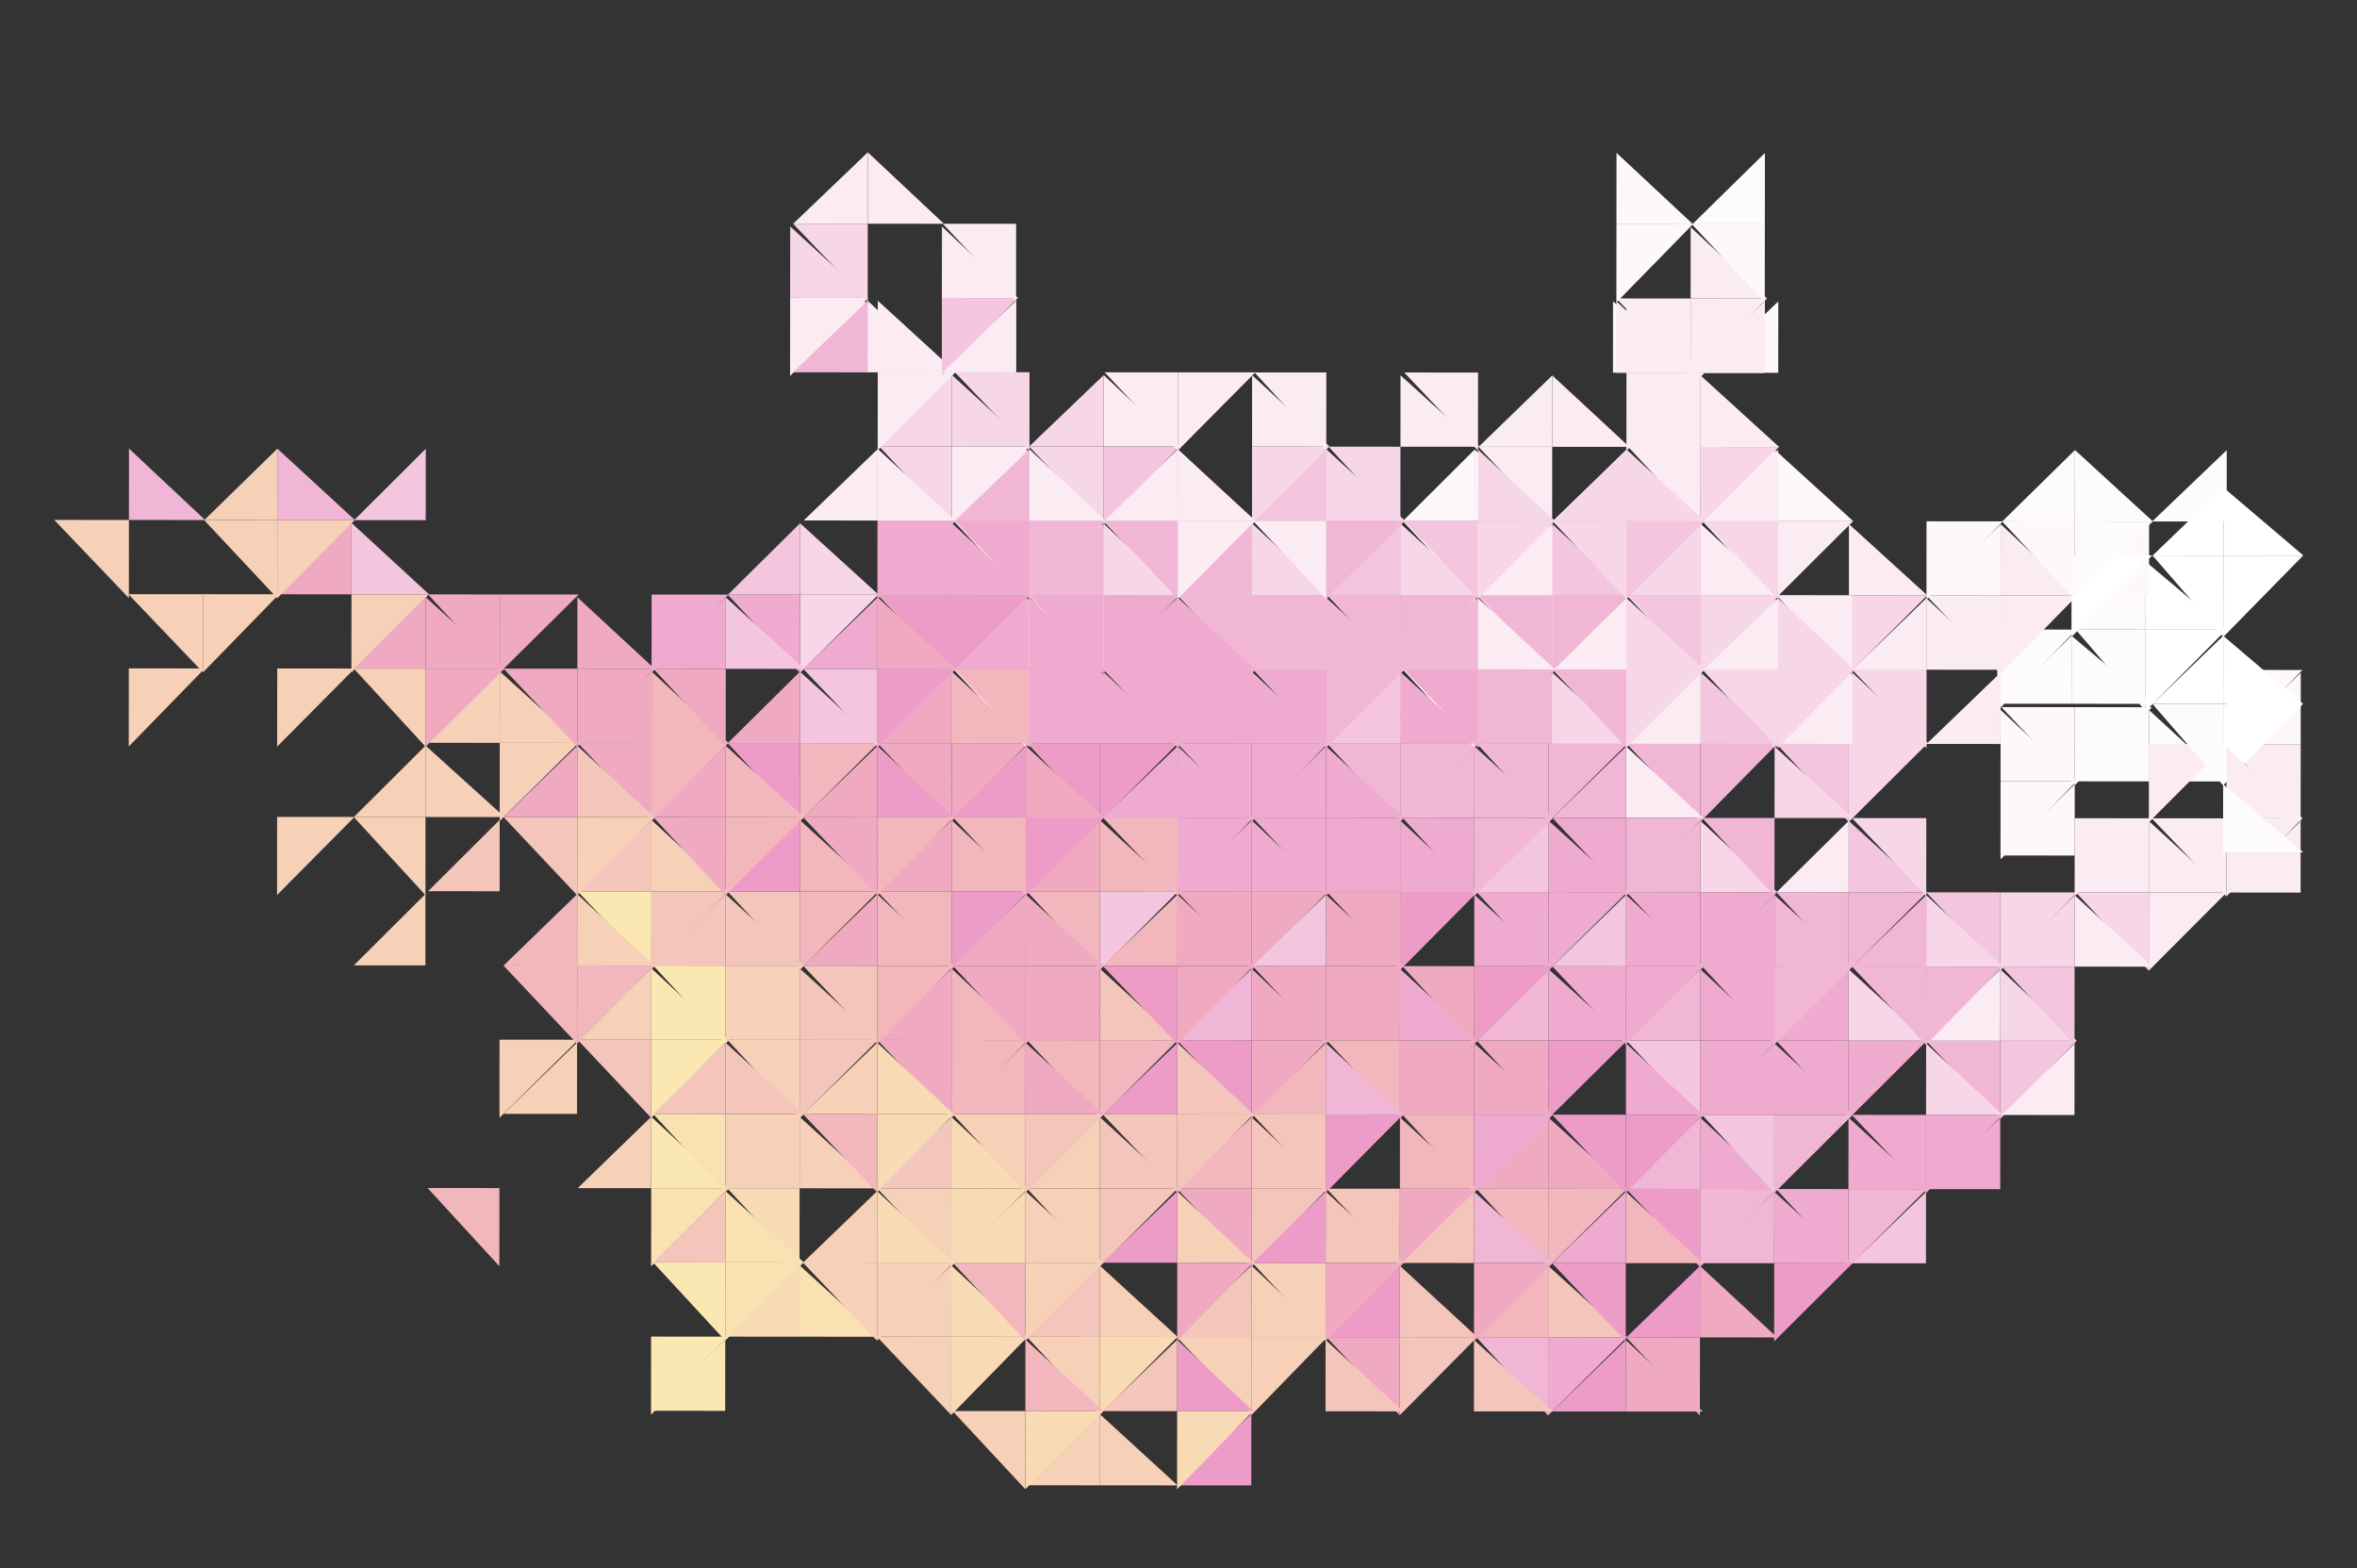 <?xml version="1.0" encoding="utf-8"?>
<!-- Generator: Adobe Illustrator 16.0.0, SVG Export Plug-In . SVG Version: 6.00 Build 0)  -->
<!DOCTYPE svg PUBLIC "-//W3C//DTD SVG 1.1//EN" "http://www.w3.org/Graphics/SVG/1.1/DTD/svg11.dtd">
<svg version="1.1" xmlns="http://www.w3.org/2000/svg" xmlns:xlink="http://www.w3.org/1999/xlink" x="0px" y="0px"
	 width="698.872px" height="464.977px" viewBox="0 0 698.872 464.977" enable-background="new 0 0 698.872 464.977"
	 xml:space="preserve">
<rect x="0" y="0" width="698.872" height="464.977" fill="#333333" stroke="none"/>
<g id="Layer_2">
	<polygon fill="#FFFFFF" points="660.214,186.693 636.229,166.507 636.214,186.675 	"/>
	<polygon fill="#FFFFFF" points="636.195,210.843 660.132,186.693 636.214,186.675 	"/>
	<polygon fill="#FEFBFD" points="615.465,186.66 636.195,210.843 636.214,186.675 	"/>
	<polygon fill="#FEFBFD" points="636.229,166.507 615.548,186.66 636.214,186.675 	"/>
	<polygon fill="#FEFBFD" points="592.196,210.81 615.707,186.66 592.214,186.642 	"/>
	<polygon fill="#FBECF4" points="571.509,176.561 548.229,155.375 548.213,176.543 	"/>
	<polygon fill="#F7D6E7" points="548.196,199.711 571.426,176.56 548.213,176.543 	"/>
	<polygon fill="#FBECF4" points="526.759,176.527 548.196,199.711 548.213,176.543 	"/>
	<polygon fill="#FEF8FB" points="637.229,155.441 615.693,176.593 637.213,176.609 	"/>
	<polygon fill="#FBECF4" points="393.802,176.427 371.229,155.243 371.213,176.411 	"/>
	<polygon fill="#F4C5DE" points="371.196,199.579 393.72,176.427 371.213,176.411 	"/>
	<polygon fill="#F7D6E7" points="349.052,176.394 371.196,199.579 371.213,176.411 	"/>
	<polygon fill="#F7D6E7" points="371.229,155.243 349.136,176.395 371.213,176.411 	"/>
	<polygon fill="#FBECF4" points="615.934,176.593 593.229,155.408 593.214,176.577 	"/>
	<polygon fill="#FBECF4" points="593.196,199.745 615.853,176.594 593.214,176.577 	"/>
	<polygon fill="#FBECF4" points="571.185,176.56 593.196,199.745 593.214,176.577 	"/>
	<polygon fill="#FEF8FB" points="593.229,155.408 571.269,176.561 593.214,176.577 	"/>
	<polygon fill="#FBECF4" points="438.229,176.461 415.229,155.276 415.213,176.444 	"/>
	<polygon fill="#F7D6E7" points="415.196,199.611 438.147,176.461 415.213,176.444 	"/>
	<polygon fill="#F4C5DE" points="393.479,176.427 415.196,199.611 415.213,176.444 	"/>
	<polygon fill="#FBECF4" points="415.229,155.276 393.562,176.427 415.213,176.444 	"/>
	<polygon fill="#FBECF4" points="304.948,176.361 282.229,155.176 282.213,176.344 	"/>
	<polygon fill="#F7D6E7" points="282.196,199.512 304.866,176.361 282.213,176.344 	"/>
	<polygon fill="#EFABCF" points="260.198,176.328 282.196,199.512 282.213,176.344 	"/>
	<polygon fill="#F7D6E7" points="282.229,155.176 260.282,176.328 282.213,176.344 	"/>
	<polygon fill="#FBECF4" points="527.08,176.527 504.229,155.342 504.214,176.51 	"/>
	<polygon fill="#FBECF4" points="504.195,199.678 526.999,176.527 504.214,176.51 	"/>
	<polygon fill="#FBECF4" points="482.33,176.494 504.195,199.678 504.214,176.51 	"/>
	<polygon fill="#FBECF4" points="504.229,155.342 482.415,176.494 504.214,176.51 	"/>
	<polygon fill="#F7D6E7" points="349.376,176.395 326.229,155.209 326.213,176.377 	"/>
	<polygon fill="#FBECF4" points="326.196,199.545 349.294,176.395 326.213,176.377 	"/>
	<polygon fill="#F7D6E7" points="304.625,176.361 326.196,199.545 326.213,176.377 	"/>
	<polygon fill="#F7D6E7" points="326.229,155.209 304.708,176.361 326.213,176.377 	"/>
	<polygon fill="#EFABCF" points="193.196,199.446 216.014,176.295 193.213,176.278 	"/>
	<polygon fill="#F4C5DE" points="127.243,176.229 104.229,155.043 104.214,176.211 	"/>
	<polygon fill="#F6D0B7" points="104.196,199.379 127.161,176.229 104.214,176.211 	"/>
	<polygon fill="#EFAAC1" points="104.229,155.043 82.575,176.195 104.214,176.211 	"/>
	<polygon fill="#FBECF4" points="482.655,176.494 459.229,155.308 459.213,176.476 	"/>
	<polygon fill="#FBECF4" points="459.196,199.645 482.572,176.494 459.213,176.476 	"/>
	<polygon fill="#F7D6E7" points="437.905,176.46 459.196,199.645 459.213,176.476 	"/>
	<polygon fill="#F7D6E7" points="459.229,155.308 437.989,176.46 459.213,176.476 	"/>
	<polygon fill="#F7D6E7" points="260.522,176.328 237.229,155.143 237.213,176.311 	"/>
	<polygon fill="#F7D6E7" points="237.196,199.478 260.44,176.328 237.213,176.311 	"/>
	<polygon fill="#EFABCF" points="215.772,176.294 237.196,199.478 237.213,176.311 	"/>
	<polygon fill="#F4C5DE" points="237.229,155.143 215.854,176.295 237.213,176.311 	"/>
	<polygon fill="#EFAAC1" points="148.196,199.412 171.586,176.261 148.213,176.244 	"/>
	<polygon fill="#EFAAC1" points="126.918,176.228 148.196,199.412 148.213,176.244 	"/>
	<polygon fill="#F6D0B7" points="60.196,199.346 82.733,176.195 60.213,176.179 	"/>
	<polygon fill="#F6D0B7" points="38.065,176.162 60.196,199.346 60.213,176.179 	"/>
	<polygon fill="#FFFFFF" points="614.212,188.827 638.148,164.677 614.229,164.659 	"/>
	<polygon fill="#FEFBFD" points="660.245,133.458 638.136,154.61 660.229,154.626 	"/>
	<polygon fill="#FEF8FB" points="549.524,154.544 526.246,133.359 526.229,154.526 	"/>
	<polygon fill="#FBECF4" points="526.212,177.694 549.443,154.544 526.229,154.526 	"/>
	<polygon fill="#FBECF4" points="504.775,154.511 526.212,177.694 526.229,154.526 	"/>
	<polygon fill="#FEF8FB" points="526.246,133.359 504.856,154.511 526.229,154.526 	"/>
	<polygon fill="#FEFBFD" points="638.376,154.611 615.245,133.425 615.23,154.593 	"/>
	<polygon fill="#FEFBFD" points="615.212,177.761 638.294,154.61 615.23,154.593 	"/>
	<polygon fill="#FEF8FB" points="593.626,154.577 615.212,177.761 615.23,154.593 	"/>
	<polygon fill="#FEFBFD" points="615.245,133.425 593.71,154.577 615.23,154.593 	"/>
	<polygon fill="#FBECF4" points="371.818,154.411 349.246,133.227 349.229,154.395 	"/>
	<polygon fill="#F7D6E7" points="349.212,177.562 371.737,154.411 349.229,154.395 	"/>
	<polygon fill="#F7D6E7" points="327.067,154.378 349.212,177.562 349.229,154.395 	"/>
	<polygon fill="#FBECF4" points="349.246,133.227 327.152,154.378 349.229,154.395 	"/>
	<polygon fill="#FEF8FB" points="571.213,177.729 593.868,154.577 571.229,154.56 	"/>
	<polygon fill="#FBECF4" points="416.245,154.444 393.245,133.259 393.229,154.427 	"/>
	<polygon fill="#FBECF4" points="393.212,177.595 416.163,154.444 393.229,154.427 	"/>
	<polygon fill="#FBECF4" points="371.496,154.411 393.212,177.595 393.229,154.427 	"/>
	<polygon fill="#FBECF4" points="393.245,133.259 371.578,154.411 393.229,154.427 	"/>
	<polygon fill="#FBECF4" points="282.964,154.345 260.246,133.16 260.229,154.328 	"/>
	<polygon fill="#FBECF4" points="260.212,177.496 282.882,154.345 260.229,154.328 	"/>
	<polygon fill="#FBECF4" points="260.246,133.16 238.298,154.312 260.229,154.328 	"/>
	<polygon fill="#FEF8FB" points="505.097,154.511 482.245,133.325 482.229,154.493 	"/>
	<polygon fill="#FBECF4" points="482.213,177.662 505.016,154.511 482.229,154.493 	"/>
	<polygon fill="#FBECF4" points="460.348,154.477 482.213,177.662 482.229,154.493 	"/>
	<polygon fill="#FEF8FB" points="482.245,133.325 460.432,154.478 482.229,154.493 	"/>
	<polygon fill="#FBECF4" points="327.392,154.378 304.246,133.193 304.23,154.36 	"/>
	<polygon fill="#FBECF4" points="304.212,177.528 327.31,154.378 304.23,154.36 	"/>
	<polygon fill="#F7D6E7" points="282.642,154.345 304.212,177.528 304.23,154.36 	"/>
	<polygon fill="#FBECF4" points="304.246,133.193 282.724,154.345 304.23,154.36 	"/>
	<polygon fill="#F1B6D6" points="105.259,154.212 82.246,133.026 82.23,154.194 	"/>
	<polygon fill="#F6D0B7" points="82.212,177.363 105.177,154.212 82.23,154.194 	"/>
	<polygon fill="#F6D0B7" points="60.509,154.179 82.212,177.363 82.23,154.194 	"/>
	<polygon fill="#F6D0B7" points="82.246,133.026 60.592,154.179 82.23,154.194 	"/>
	<polygon fill="#FEF8FB" points="460.672,154.478 437.245,133.292 437.229,154.46 	"/>
	<polygon fill="#FEF8FB" points="437.212,177.628 460.591,154.478 437.229,154.46 	"/>
	<polygon fill="#FBECF4" points="415.922,154.444 437.212,177.628 437.229,154.46 	"/>
	<polygon fill="#FEF8FB" points="437.245,133.292 416.005,154.444 437.229,154.46 	"/>
	<polygon fill="#F4C5DE" points="126.246,133.06 105.019,154.211 126.23,154.228 	"/>
	<polygon fill="#F1B6D6" points="60.831,154.179 38.246,132.995 38.229,154.162 	"/>
	<polygon fill="#F6D0B7" points="16.082,154.146 38.213,177.33 38.229,154.162 	"/>
	<polygon fill="#FEFBFD" points="660.181,231.693 637.196,210.508 637.181,231.675 	"/>
	<polygon fill="#FEFBFD" points="637.196,210.508 615.514,231.66 637.181,231.675 	"/>
	<polygon fill="#FEF8FB" points="615.755,231.66 593.196,210.475 593.181,231.643 	"/>
	<polygon fill="#FEF8FB" points="593.163,254.811 615.673,231.659 593.181,231.643 	"/>
	<polygon fill="#FBECF4" points="660.005,220.626 682.163,243.811 682.181,220.643 	"/>
	<polygon fill="#FEF8FB" points="682.196,199.475 660.087,220.626 682.181,220.643 	"/>
	<polygon fill="#FBECF4" points="571.476,220.56 548.196,199.375 548.181,220.543 	"/>
	<polygon fill="#F7D6E7" points="548.163,243.711 571.394,220.561 548.181,220.543 	"/>
	<polygon fill="#F4C5DE" points="526.726,220.526 548.163,243.711 548.181,220.543 	"/>
	<polygon fill="#F7D6E7" points="548.196,199.375 526.808,220.527 548.181,220.543 	"/>
	<polygon fill="#FBECF4" points="637.163,243.777 660.245,220.626 637.18,220.609 	"/>
	<polygon fill="#F7D6E7" points="393.77,220.428 371.196,199.243 371.181,220.411 	"/>
	<polygon fill="#EFABCF" points="371.163,243.578 393.688,220.428 371.181,220.411 	"/>
	<polygon fill="#EFABCF" points="349.02,220.394 371.163,243.578 371.181,220.411 	"/>
	<polygon fill="#F1B6D6" points="371.196,199.243 349.104,220.394 371.181,220.411 	"/>
	<polygon fill="#FBECF4" points="593.196,199.409 571.235,220.56 593.181,220.576 	"/>
	<polygon fill="#F7D6E7" points="438.196,220.46 415.196,199.275 415.181,220.443 	"/>
	<polygon fill="#F1B6D6" points="415.163,243.611 438.114,220.46 415.181,220.443 	"/>
	<polygon fill="#F1B6D6" points="393.446,220.427 415.163,243.611 415.181,220.443 	"/>
	<polygon fill="#F1B6D6" points="415.196,199.275 393.529,220.427 415.181,220.443 	"/>
	<polygon fill="#ED9CC7" points="304.915,220.361 282.196,199.177 282.181,220.344 	"/>
	<polygon fill="#EFAAC1" points="282.164,243.512 304.833,220.361 282.181,220.344 	"/>
	<polygon fill="#EFAAC1" points="260.165,220.328 282.164,243.512 282.181,220.344 	"/>
	<polygon fill="#ED9CC7" points="282.196,199.177 260.249,220.328 282.181,220.344 	"/>
	<polygon fill="#F4C5DE" points="527.048,220.527 504.196,199.342 504.181,220.51 	"/>
	<polygon fill="#F1B6D6" points="504.164,243.678 526.966,220.526 504.181,220.51 	"/>
	<polygon fill="#F1B6D6" points="482.298,220.493 504.164,243.678 504.181,220.51 	"/>
	<polygon fill="#FBECF4" points="504.196,199.342 482.382,220.494 504.181,220.51 	"/>
	<polygon fill="#EFABCF" points="349.344,220.395 326.196,199.209 326.181,220.377 	"/>
	<polygon fill="#ED9CC7" points="326.163,243.545 349.262,220.395 326.181,220.377 	"/>
	<polygon fill="#ED9CC7" points="304.592,220.361 326.163,243.545 326.181,220.377 	"/>
	<polygon fill="#EFABCF" points="326.196,199.209 304.675,220.361 326.181,220.377 	"/>
	<polygon fill="#F2B6BD" points="216.063,220.295 193.196,199.11 193.18,220.278 	"/>
	<polygon fill="#F2B6BD" points="193.164,243.445 215.981,220.294 193.18,220.278 	"/>
	<polygon fill="#EFAAC1" points="171.313,220.261 193.164,243.445 193.18,220.278 	"/>
	<polygon fill="#EFAAC1" points="193.196,199.11 171.396,220.261 193.18,220.278 	"/>
	<polygon fill="#F7D6E7" points="482.622,220.494 459.196,199.309 459.181,220.477 	"/>
	<polygon fill="#F1B6D6" points="459.163,243.645 482.54,220.494 459.181,220.477 	"/>
	<polygon fill="#F1B6D6" points="437.873,220.46 459.163,243.645 459.181,220.477 	"/>
	<polygon fill="#F4C5DE" points="459.196,199.309 437.956,220.46 459.181,220.477 	"/>
	<polygon fill="#F4C5DE" points="260.489,220.328 237.197,199.143 237.181,220.31 	"/>
	<polygon fill="#F2B6BD" points="237.163,243.479 260.407,220.328 237.181,220.31 	"/>
	<polygon fill="#ED9CC7" points="215.739,220.295 237.163,243.479 237.181,220.31 	"/>
	<polygon fill="#EFAAC1" points="237.197,199.143 215.822,220.294 237.181,220.31 	"/>
	<polygon fill="#F6D0B7" points="171.636,220.262 148.196,199.076 148.181,220.244 	"/>
	<polygon fill="#F6D0B7" points="148.163,243.412 171.553,220.262 148.181,220.244 	"/>
	<polygon fill="#F6D0B7" points="148.196,199.076 126.97,220.229 148.181,220.244 	"/>
	<polygon fill="#FEFBFD" points="638.197,208.677 614.213,188.491 614.198,208.659 	"/>
	<polygon fill="#FEFBFD" points="615.18,232.827 638.114,209.676 615.197,209.659 	"/>
	<polygon fill="#FEF8FB" points="593.447,209.644 615.18,232.827 615.197,209.659 	"/>
	<polygon fill="#FEFBFD" points="614.213,188.491 593.531,208.644 614.198,208.659 	"/>
	<polygon fill="#FEF8FB" points="660.18,221.794 682.689,198.643 660.197,198.627 	"/>
	<polygon fill="#F7D6E7" points="549.492,198.544 526.213,177.358 526.196,198.526 	"/>
	<polygon fill="#F4C5DE" points="526.18,221.695 549.409,198.543 526.196,198.526 	"/>
	<polygon fill="#F7D6E7" points="504.742,198.51 526.18,221.695 526.196,198.526 	"/>
	<polygon fill="#F7D6E7" points="526.213,177.358 504.823,198.51 526.196,198.526 	"/>
	<polygon fill="#FBECF4" points="371.786,198.411 349.212,177.226 349.197,198.394 	"/>
	<polygon fill="#F1B6D6" points="349.18,221.562 371.704,198.411 349.197,198.394 	"/>
	<polygon fill="#EFABCF" points="327.035,198.377 349.18,221.562 349.197,198.394 	"/>
	<polygon fill="#F1B6D6" points="349.212,177.226 327.119,198.377 349.197,198.394 	"/>
	<polygon fill="#FBECF4" points="593.917,198.577 571.212,177.392 571.197,198.561 	"/>
	<polygon fill="#F7D6E7" points="549.168,198.544 571.18,221.728 571.197,198.561 	"/>
	<polygon fill="#FBECF4" points="571.212,177.392 549.252,198.544 571.197,198.561 	"/>
	<polygon fill="#FBECF4" points="416.213,198.444 393.213,177.259 393.196,198.427 	"/>
	<polygon fill="#FBECF4" points="393.18,221.595 416.131,198.444 393.196,198.427 	"/>
	<polygon fill="#F1B6D6" points="371.462,198.411 393.18,221.595 393.196,198.427 	"/>
	<polygon fill="#FBECF4" points="393.213,177.259 371.545,198.411 393.196,198.427 	"/>
	<polygon fill="#F7D6E7" points="282.931,198.345 260.213,177.16 260.197,198.328 	"/>
	<polygon fill="#EFABCF" points="260.18,221.495 282.85,198.345 260.197,198.328 	"/>
	<polygon fill="#F4C5DE" points="238.181,198.311 260.18,221.495 260.197,198.328 	"/>
	<polygon fill="#EFABCF" points="260.213,177.16 238.266,198.312 260.197,198.328 	"/>
	<polygon fill="#F7D6E7" points="505.063,198.51 482.213,177.326 482.197,198.494 	"/>
	<polygon fill="#F7D6E7" points="482.18,221.662 504.982,198.511 482.197,198.494 	"/>
	<polygon fill="#F4C5DE" points="460.315,198.478 482.18,221.662 482.197,198.494 	"/>
	<polygon fill="#F7D6E7" points="482.213,177.326 460.399,198.478 482.197,198.494 	"/>
	<polygon fill="#FBECF4" points="327.359,198.378 304.213,177.193 304.197,198.36 	"/>
	<polygon fill="#EFABCF" points="304.18,221.529 327.277,198.378 304.197,198.36 	"/>
	<polygon fill="#F7D6E7" points="282.609,198.345 304.18,221.529 304.197,198.36 	"/>
	<polygon fill="#EFABCF" points="304.213,177.193 282.691,198.345 304.197,198.36 	"/>
	<polygon fill="#EFAAC1" points="194.08,198.278 171.212,177.094 171.197,198.262 	"/>
	<polygon fill="#EFAAC1" points="171.18,221.429 193.998,198.278 171.197,198.262 	"/>
	<polygon fill="#EFAAC1" points="149.33,198.245 171.18,221.429 171.197,198.262 	"/>
	<polygon fill="#F6D0B7" points="82.18,221.363 105.145,198.212 82.197,198.195 	"/>
	<polygon fill="#F7D6E7" points="460.64,198.477 437.213,177.292 437.196,198.46 	"/>
	<polygon fill="#F1B6D6" points="437.18,221.628 460.558,198.478 437.196,198.46 	"/>
	<polygon fill="#FBECF4" points="415.89,198.444 437.18,221.628 437.196,198.46 	"/>
	<polygon fill="#F4C5DE" points="437.213,177.292 415.973,198.444 437.196,198.46 	"/>
	<polygon fill="#F4C5DE" points="238.506,198.312 215.213,177.126 215.197,198.294 	"/>
	<polygon fill="#EFAAC1" points="193.755,198.278 215.18,221.462 215.197,198.294 	"/>
	<polygon fill="#EFABCF" points="215.213,177.126 193.838,198.278 215.197,198.294 	"/>
	<polygon fill="#EFAAC1" points="149.652,198.245 126.213,177.06 126.197,198.228 	"/>
	<polygon fill="#EFAAC1" points="126.179,221.396 149.569,198.245 126.197,198.228 	"/>
	<polygon fill="#F6D0B7" points="104.902,198.212 126.179,221.396 126.197,198.228 	"/>
	<polygon fill="#EFAAC1" points="126.213,177.06 104.986,198.212 126.197,198.228 	"/>
	<polygon fill="#F6D0B7" points="38.18,221.33 60.717,198.179 38.197,198.162 	"/>
	<polygon fill="#FFFFFF" points="682.947,208.71 659.213,188.524 659.197,208.692 	"/>
	<polygon fill="#FFFFFF" points="659.18,232.86 682.865,208.71 659.197,208.692 	"/>
	<polygon fill="#FEFBFD" points="638.197,208.677 659.18,232.86 659.197,208.692 	"/>
	<polygon fill="#FFFFFF" points="659.213,188.524 638.281,208.677 659.197,208.692 	"/>
	<polygon fill="#FFFFFF" points="682.98,164.71 659.246,144.524 659.23,164.692 	"/>
	<polygon fill="#FFFFFF" points="659.212,188.86 682.898,164.71 659.23,164.692 	"/>
	<polygon fill="#FFFFFF" points="638.23,164.676 659.212,188.86 659.23,164.692 	"/>
	<polygon fill="#FFFFFF" points="659.246,144.524 638.313,164.677 659.23,164.692 	"/>
	<polygon fill="#FBECF4" points="682.163,243.475 660.054,264.626 682.147,264.643 	"/>
	<polygon fill="#F4C5DE" points="571.442,264.56 548.164,243.375 548.147,264.543 	"/>
	<polygon fill="#F1B6D6" points="548.13,287.71 571.36,264.561 548.147,264.543 	"/>
	<polygon fill="#F1B6D6" points="526.692,264.527 548.13,287.71 548.147,264.543 	"/>
	<polygon fill="#FBECF4" points="548.164,243.375 526.774,264.526 548.147,264.543 	"/>
	<polygon fill="#FBECF4" points="660.294,264.627 637.164,243.441 637.147,264.609 	"/>
	<polygon fill="#FBECF4" points="637.13,287.777 660.212,264.626 637.147,264.609 	"/>
	<polygon fill="#F7D6E7" points="615.544,264.593 637.13,287.777 637.147,264.609 	"/>
	<polygon fill="#FBECF4" points="637.164,243.441 615.628,264.593 637.147,264.609 	"/>
	<polygon fill="#EFABCF" points="393.736,264.427 371.163,243.243 371.147,264.41 	"/>
	<polygon fill="#EFAAC1" points="371.13,287.579 393.654,264.428 371.147,264.41 	"/>
	<polygon fill="#EFAAC1" points="348.986,264.394 371.13,287.579 371.147,264.41 	"/>
	<polygon fill="#EFABCF" points="371.163,243.243 349.071,264.394 371.147,264.41 	"/>
	<polygon fill="#F7D6E7" points="593.13,287.745 615.786,264.594 593.147,264.576 	"/>
	<polygon fill="#F4C5DE" points="571.118,264.561 593.13,287.745 593.147,264.576 	"/>
	<polygon fill="#EFABCF" points="438.163,264.461 415.164,243.276 415.147,264.443 	"/>
	<polygon fill="#ED9CC7" points="415.13,287.611 438.081,264.46 415.147,264.443 	"/>
	<polygon fill="#EFAAC1" points="393.413,264.427 415.13,287.611 415.147,264.443 	"/>
	<polygon fill="#EFABCF" points="415.164,243.276 393.497,264.428 415.147,264.443 	"/>
	<polygon fill="#F2B6BD" points="304.882,264.361 282.164,243.176 282.148,264.344 	"/>
	<polygon fill="#ED9CC7" points="282.13,287.512 304.8,264.361 282.148,264.344 	"/>
	<polygon fill="#F2B6BD" points="260.132,264.328 282.13,287.512 282.148,264.344 	"/>
	<polygon fill="#EFAAC1" points="282.164,243.176 260.216,264.328 282.148,264.344 	"/>
	<polygon fill="#F7D6E7" points="527.015,264.527 504.163,243.342 504.148,264.51 	"/>
	<polygon fill="#EFABCF" points="504.13,287.678 526.933,264.527 504.148,264.51 	"/>
	<polygon fill="#EFABCF" points="482.265,264.494 504.13,287.678 504.148,264.51 	"/>
	<polygon fill="#F1B6D6" points="504.163,243.342 482.349,264.494 504.148,264.51 	"/>
	<polygon fill="#F2B6BD" points="349.311,264.395 326.163,243.209 326.148,264.377 	"/>
	<polygon fill="#F4C5DE" points="326.13,287.544 349.229,264.394 326.148,264.377 	"/>
	<polygon fill="#F2B6BD" points="304.56,264.361 326.13,287.544 326.148,264.377 	"/>
	<polygon fill="#EFAAC1" points="326.163,243.209 304.642,264.361 326.148,264.377 	"/>
	<polygon fill="#F6D0B7" points="216.031,264.294 193.164,243.11 193.148,264.277 	"/>
	<polygon fill="#F4C5BA" points="193.13,287.446 215.948,264.295 193.148,264.277 	"/>
	<polygon fill="#FBE7B1" points="171.28,264.262 193.13,287.446 193.148,264.277 	"/>
	<polygon fill="#F4C5BA" points="193.164,243.11 171.363,264.261 193.148,264.277 	"/>
	<polygon fill="#EFABCF" points="482.589,264.494 459.163,243.309 459.147,264.477 	"/>
	<polygon fill="#EFABCF" points="459.131,287.645 482.507,264.494 459.147,264.477 	"/>
	<polygon fill="#EFABCF" points="437.84,264.46 459.131,287.645 459.147,264.477 	"/>
	<polygon fill="#F4C5DE" points="459.163,243.309 437.923,264.46 459.147,264.477 	"/>
	<polygon fill="#F2B6BD" points="260.456,264.328 237.164,243.143 237.147,264.311 	"/>
	<polygon fill="#F2B6BD" points="237.131,287.479 260.375,264.328 237.147,264.311 	"/>
	<polygon fill="#F4C5BA" points="215.707,264.295 237.131,287.479 237.147,264.311 	"/>
	<polygon fill="#ED9CC7" points="237.164,243.143 215.788,264.295 237.147,264.311 	"/>
	<polygon fill="#F4C5BA" points="148.163,243.077 126.937,264.229 148.147,264.244 	"/>
	<polygon fill="#FEF8FB" points="615.18,232.491 593.497,253.643 615.164,253.659 	"/>
	<polygon fill="#FBECF4" points="682.739,242.644 660.181,221.458 660.164,242.626 	"/>
	<polygon fill="#FBECF4" points="660.146,265.794 682.656,242.643 660.164,242.626 	"/>
	<polygon fill="#FBECF4" points="637.988,242.61 660.146,265.794 660.164,242.626 	"/>
	<polygon fill="#F7D6E7" points="549.459,242.544 526.18,221.358 526.164,242.527 	"/>
	<polygon fill="#F1B6D6" points="504.709,242.51 526.146,265.694 526.164,242.527 	"/>
	<polygon fill="#FBECF4" points="615.146,265.761 638.229,242.61 615.163,242.593 	"/>
	<polygon fill="#EFABCF" points="371.753,242.411 349.18,221.227 349.164,242.395 	"/>
	<polygon fill="#EFABCF" points="349.146,265.562 371.671,242.411 349.164,242.395 	"/>
	<polygon fill="#F2B6BD" points="327.002,242.378 349.146,265.562 349.164,242.395 	"/>
	<polygon fill="#EFABCF" points="349.18,221.227 327.086,242.378 349.164,242.395 	"/>
	<polygon fill="#F7D6E7" points="549.135,242.543 571.146,265.728 571.164,242.56 	"/>
	<polygon fill="#EFABCF" points="416.18,242.444 393.18,221.259 393.164,242.427 	"/>
	<polygon fill="#EFABCF" points="393.147,265.595 416.098,242.444 393.164,242.427 	"/>
	<polygon fill="#EFABCF" points="371.43,242.411 393.147,265.595 393.164,242.427 	"/>
	<polygon fill="#EFABCF" points="393.18,221.259 371.513,242.411 393.164,242.427 	"/>
	<polygon fill="#ED9CC7" points="282.898,242.345 260.18,221.16 260.165,242.327 	"/>
	<polygon fill="#F2B6BD" points="260.146,265.496 282.816,242.344 260.165,242.327 	"/>
	<polygon fill="#EFAAC1" points="238.149,242.311 260.146,265.496 260.165,242.327 	"/>
	<polygon fill="#EFAAC1" points="260.18,221.16 238.232,242.312 260.165,242.327 	"/>
	<polygon fill="#FBECF4" points="505.031,242.511 482.18,221.326 482.164,242.494 	"/>
	<polygon fill="#F1B6D6" points="482.147,265.662 504.949,242.51 482.164,242.494 	"/>
	<polygon fill="#EFABCF" points="460.282,242.478 482.147,265.662 482.164,242.494 	"/>
	<polygon fill="#F1B6D6" points="482.18,221.326 460.366,242.478 482.164,242.494 	"/>
	<polygon fill="#EFAAC1" points="327.326,242.378 304.18,221.192 304.164,242.361 	"/>
	<polygon fill="#ED9CC7" points="304.147,265.528 327.244,242.378 304.164,242.361 	"/>
	<polygon fill="#F2B6BD" points="282.576,242.344 304.147,265.528 304.164,242.361 	"/>
	<polygon fill="#ED9CC7" points="304.18,221.192 282.658,242.345 304.164,242.361 	"/>
	<polygon fill="#F4C5BA" points="194.047,242.278 171.18,221.093 171.164,242.261 	"/>
	<polygon fill="#F6D0B7" points="171.146,265.429 193.965,242.279 171.164,242.261 	"/>
	<polygon fill="#F4C5BA" points="149.297,242.245 171.146,265.429 171.164,242.261 	"/>
	<polygon fill="#EFAAC1" points="171.18,221.093 149.379,242.245 171.164,242.261 	"/>
	<polygon fill="#F6D0B7" points="82.146,265.363 105.111,242.212 82.165,242.195 	"/>
	<polygon fill="#F1B6D6" points="460.606,242.478 437.181,221.292 437.164,242.46 	"/>
	<polygon fill="#F1B6D6" points="437.146,265.628 460.524,242.477 437.164,242.46 	"/>
	<polygon fill="#EFABCF" points="415.856,242.444 437.146,265.628 437.164,242.46 	"/>
	<polygon fill="#F1B6D6" points="437.181,221.292 415.939,242.444 437.164,242.46 	"/>
	<polygon fill="#F2B6BD" points="238.473,242.312 215.18,221.126 215.164,242.294 	"/>
	<polygon fill="#F2B6BD" points="215.147,265.462 238.391,242.312 215.164,242.294 	"/>
	<polygon fill="#EFAAC1" points="193.723,242.278 215.147,265.462 215.164,242.294 	"/>
	<polygon fill="#EFAAC1" points="215.18,221.126 193.805,242.278 215.164,242.294 	"/>
	<polygon fill="#F6D0B7" points="149.619,242.246 126.18,221.06 126.164,242.228 	"/>
	<polygon fill="#F6D0B7" points="104.869,242.212 126.147,265.396 126.164,242.228 	"/>
	<polygon fill="#F6D0B7" points="126.18,221.06 104.954,242.212 126.164,242.228 	"/>
	<polygon fill="#F7D6E7" points="571.41,308.561 548.131,287.375 548.114,308.542 	"/>
	<polygon fill="#EFABCF" points="548.098,331.711 571.327,308.56 548.114,308.542 	"/>
	<polygon fill="#EFABCF" points="526.659,308.526 548.098,331.711 548.114,308.542 	"/>
	<polygon fill="#EFABCF" points="548.131,287.375 526.742,308.527 548.114,308.542 	"/>
	<polygon fill="#EFAAC1" points="393.702,308.428 371.131,287.243 371.115,308.411 	"/>
	<polygon fill="#EFAAC1" points="371.098,331.578 393.621,308.428 371.115,308.411 	"/>
	<polygon fill="#ED9CC7" points="348.953,308.395 371.098,331.578 371.115,308.411 	"/>
	<polygon fill="#F1B6D6" points="371.131,287.243 349.037,308.394 371.115,308.411 	"/>
	<polygon fill="#F7D6E7" points="615.835,308.593 593.131,287.409 593.114,308.577 	"/>
	<polygon fill="#F4C5DE" points="593.098,331.744 615.753,308.593 593.114,308.577 	"/>
	<polygon fill="#F1B6D6" points="571.086,308.56 593.098,331.744 593.114,308.577 	"/>
	<polygon fill="#FBECF4" points="593.131,287.409 571.169,308.561 593.114,308.577 	"/>
	<polygon fill="#EFABCF" points="438.13,308.461 415.131,287.276 415.114,308.443 	"/>
	<polygon fill="#EFAAC1" points="415.098,331.612 438.048,308.461 415.114,308.443 	"/>
	<polygon fill="#F2B6BD" points="393.381,308.428 415.098,331.612 415.114,308.443 	"/>
	<polygon fill="#EFAAC1" points="415.131,287.276 393.462,308.427 415.114,308.443 	"/>
	<polygon fill="#F2B6BD" points="304.849,308.36 282.13,287.176 282.115,308.345 	"/>
	<polygon fill="#F2B6BD" points="282.098,331.512 304.767,308.361 282.115,308.345 	"/>
	<polygon fill="#EFAAC1" points="260.099,308.328 282.098,331.512 282.115,308.345 	"/>
	<polygon fill="#EFAAC1" points="282.13,287.176 260.183,308.327 282.115,308.345 	"/>
	<polygon fill="#EFABCF" points="526.982,308.527 504.131,287.342 504.115,308.51 	"/>
	<polygon fill="#EFABCF" points="504.097,331.678 526.899,308.526 504.115,308.51 	"/>
	<polygon fill="#F4C5DE" points="482.231,308.493 504.097,331.678 504.115,308.51 	"/>
	<polygon fill="#F1B6D6" points="504.131,287.342 482.316,308.493 504.115,308.51 	"/>
	<polygon fill="#F4C5BA" points="349.277,308.394 326.131,287.209 326.115,308.377 	"/>
	<polygon fill="#F2B6BD" points="326.098,331.545 349.194,308.395 326.115,308.377 	"/>
	<polygon fill="#F2B6BD" points="304.527,308.361 326.098,331.545 326.115,308.377 	"/>
	<polygon fill="#EFAAC1" points="326.131,287.209 304.609,308.36 326.115,308.377 	"/>
	<polygon fill="#FBE7B1" points="215.998,308.295 193.131,287.109 193.115,308.278 	"/>
	<polygon fill="#FBE7B1" points="193.098,331.445 215.916,308.295 193.115,308.278 	"/>
	<polygon fill="#F4C5BA" points="171.248,308.261 193.098,331.445 193.115,308.278 	"/>
	<polygon fill="#F6D0B7" points="193.131,287.109 171.33,308.262 193.115,308.278 	"/>
	<polygon fill="#EFABCF" points="482.556,308.494 459.13,287.308 459.115,308.477 	"/>
	<polygon fill="#ED9CC7" points="459.098,331.645 482.475,308.494 459.115,308.477 	"/>
	<polygon fill="#EFAAC1" points="437.806,308.46 459.098,331.645 459.115,308.477 	"/>
	<polygon fill="#F1B6D6" points="459.13,287.308 437.89,308.46 459.115,308.477 	"/>
	<polygon fill="#F4C5BA" points="260.423,308.328 237.13,287.143 237.115,308.311 	"/>
	<polygon fill="#F4C5BA" points="237.098,331.479 260.342,308.327 237.115,308.311 	"/>
	<polygon fill="#F6D0B7" points="215.673,308.295 237.098,331.479 237.115,308.311 	"/>
	<polygon fill="#F6D0B7" points="237.13,287.143 215.755,308.294 237.115,308.311 	"/>
	<polygon fill="#F6D0B7" points="148.097,331.412 171.488,308.262 148.115,308.244 	"/>
	<polygon fill="#F1B6D6" points="549.426,286.543 526.147,265.358 526.131,286.526 	"/>
	<polygon fill="#F1B6D6" points="526.113,309.694 549.344,286.544 526.131,286.526 	"/>
	<polygon fill="#EFABCF" points="504.676,286.511 526.113,309.694 526.131,286.526 	"/>
	<polygon fill="#EFABCF" points="526.147,265.358 504.758,286.51 526.131,286.526 	"/>
	<polygon fill="#FBECF4" points="638.278,286.61 615.147,265.425 615.131,286.593 	"/>
	<polygon fill="#F4C5DE" points="593.527,286.577 615.113,309.761 615.131,286.593 	"/>
	<polygon fill="#F7D6E7" points="615.147,265.425 593.611,286.577 615.131,286.593 	"/>
	<polygon fill="#EFAAC1" points="371.719,286.411 349.147,265.226 349.131,286.394 	"/>
	<polygon fill="#EFAAC1" points="349.114,309.562 371.637,286.411 349.131,286.394 	"/>
	<polygon fill="#ED9CC7" points="326.969,286.377 349.114,309.562 349.131,286.394 	"/>
	<polygon fill="#F2B6BD" points="349.147,265.226 327.053,286.377 349.131,286.394 	"/>
	<polygon fill="#F7D6E7" points="593.852,286.577 571.146,265.392 571.131,286.56 	"/>
	<polygon fill="#F1B6D6" points="571.114,309.728 593.771,286.577 571.131,286.56 	"/>
	<polygon fill="#F1B6D6" points="549.103,286.544 571.114,309.728 571.131,286.56 	"/>
	<polygon fill="#F1B6D6" points="571.146,265.392 549.186,286.543 571.131,286.56 	"/>
	<polygon fill="#EFAAC1" points="416.146,286.444 393.147,265.26 393.132,286.427 	"/>
	<polygon fill="#EFAAC1" points="393.114,309.595 416.064,286.444 393.132,286.427 	"/>
	<polygon fill="#EFAAC1" points="371.396,286.411 393.114,309.595 393.132,286.427 	"/>
	<polygon fill="#F4C5DE" points="393.147,265.26 371.479,286.411 393.132,286.427 	"/>
	<polygon fill="#F2B6BD" points="282.866,286.345 260.146,265.16 260.131,286.328 	"/>
	<polygon fill="#F2B6BD" points="260.114,309.495 282.783,286.345 260.131,286.328 	"/>
	<polygon fill="#F4C5BA" points="238.116,286.312 260.114,309.495 260.131,286.328 	"/>
	<polygon fill="#EFAAC1" points="260.146,265.16 238.199,286.311 260.131,286.328 	"/>
	<polygon fill="#EFABCF" points="504.998,286.51 482.146,265.325 482.132,286.494 	"/>
	<polygon fill="#EFABCF" points="482.114,309.661 504.916,286.511 482.132,286.494 	"/>
	<polygon fill="#EFABCF" points="460.249,286.478 482.114,309.661 482.132,286.494 	"/>
	<polygon fill="#F4C5DE" points="482.146,265.325 460.333,286.478 482.132,286.494 	"/>
	<polygon fill="#EFAAC1" points="327.293,286.378 304.147,265.192 304.132,286.36 	"/>
	<polygon fill="#EFAAC1" points="304.114,309.528 327.211,286.378 304.132,286.36 	"/>
	<polygon fill="#EFAAC1" points="282.543,286.345 304.114,309.528 304.132,286.36 	"/>
	<polygon fill="#EFAAC1" points="304.147,265.192 282.625,286.344 304.132,286.36 	"/>
	<polygon fill="#F6D0B7" points="194.014,286.278 171.147,265.093 171.131,286.261 	"/>
	<polygon fill="#F2B6BD" points="171.114,309.429 193.932,286.278 171.131,286.261 	"/>
	<polygon fill="#F2B6BD" points="149.264,286.245 171.114,309.429 171.131,286.261 	"/>
	<polygon fill="#F2B6BD" points="171.147,265.093 149.346,286.245 171.131,286.261 	"/>
	<polygon fill="#EFABCF" points="460.573,286.478 437.147,265.292 437.131,286.46 	"/>
	<polygon fill="#ED9CC7" points="437.114,309.628 460.49,286.477 437.131,286.46 	"/>
	<polygon fill="#EFAAC1" points="415.822,286.444 437.114,309.628 437.131,286.46 	"/>
	<polygon fill="#F4C5BA" points="238.44,286.312 215.147,265.126 215.131,286.294 	"/>
	<polygon fill="#F6D0B7" points="215.114,309.462 238.357,286.312 215.131,286.294 	"/>
	<polygon fill="#FBE7B1" points="193.69,286.279 215.114,309.462 215.131,286.294 	"/>
	<polygon fill="#F4C5BA" points="215.147,265.126 193.772,286.278 215.131,286.294 	"/>
	<polygon fill="#F6D0B7" points="126.147,265.06 104.92,286.212 126.131,286.228 	"/>
	<polygon fill="#FEFBFD" points="682.915,252.71 659.18,232.524 659.165,252.692 	"/>
	<polygon fill="#EFABCF" points="571.377,352.561 548.098,331.375 548.082,352.543 	"/>
	<polygon fill="#F1B6D6" points="548.064,375.711 571.295,352.561 548.082,352.543 	"/>
	<polygon fill="#EFABCF" points="526.627,352.527 548.064,375.711 548.082,352.543 	"/>
	<polygon fill="#F4C5BA" points="393.67,352.428 371.098,331.243 371.082,352.41 	"/>
	<polygon fill="#F4C5BA" points="371.065,375.579 393.588,352.427 371.082,352.41 	"/>
	<polygon fill="#EFAAC1" points="348.92,352.394 371.065,375.579 371.082,352.41 	"/>
	<polygon fill="#F2B6BD" points="371.098,331.243 349.004,352.395 371.082,352.41 	"/>
	<polygon fill="#EFABCF" points="593.098,331.408 571.136,352.56 593.082,352.576 	"/>
	<polygon fill="#F2B6BD" points="438.098,352.461 415.098,331.275 415.082,352.444 	"/>
	<polygon fill="#EFAAC1" points="415.064,375.611 438.016,352.46 415.082,352.444 	"/>
	<polygon fill="#F4C5BA" points="393.348,352.427 415.064,375.611 415.082,352.444 	"/>
	<polygon fill="#F8DBB4" points="304.816,352.361 282.098,331.176 282.082,352.344 	"/>
	<polygon fill="#F8DBB4" points="282.064,375.513 304.734,352.36 282.082,352.344 	"/>
	<polygon fill="#F6D0B7" points="260.066,352.327 282.064,375.513 282.082,352.344 	"/>
	<polygon fill="#F4C5BA" points="282.098,331.176 260.15,352.327 282.082,352.344 	"/>
	<polygon fill="#EFABCF" points="526.949,352.527 504.098,331.342 504.082,352.51 	"/>
	<polygon fill="#F1B6D6" points="504.064,375.678 526.867,352.527 504.082,352.51 	"/>
	<polygon fill="#ED9CC7" points="482.199,352.494 504.064,375.678 504.082,352.51 	"/>
	<polygon fill="#F1B6D6" points="504.098,331.342 482.283,352.493 504.082,352.51 	"/>
	<polygon fill="#F4C5BA" points="349.244,352.395 326.097,331.209 326.082,352.377 	"/>
	<polygon fill="#F4C5BA" points="326.064,375.545 349.162,352.394 326.082,352.377 	"/>
	<polygon fill="#F6D0B7" points="304.494,352.36 326.064,375.545 326.082,352.377 	"/>
	<polygon fill="#F6D0B7" points="326.097,331.209 304.576,352.361 326.082,352.377 	"/>
	<polygon fill="#FBE7B1" points="215.965,352.295 193.098,331.109 193.082,352.277 	"/>
	<polygon fill="#FAE1B2" points="193.065,375.445 215.882,352.295 193.082,352.277 	"/>
	<polygon fill="#F6D0B7" points="193.098,331.109 171.297,352.261 193.082,352.277 	"/>
	<polygon fill="#EFAAC1" points="482.523,352.493 459.098,331.309 459.082,352.477 	"/>
	<polygon fill="#F2B6BD" points="459.064,375.645 482.441,352.494 459.082,352.477 	"/>
	<polygon fill="#F2B6BD" points="437.773,352.46 459.064,375.645 459.082,352.477 	"/>
	<polygon fill="#EFAAC1" points="459.098,331.309 437.857,352.461 459.082,352.477 	"/>
	<polygon fill="#F6D0B7" points="260.39,352.328 237.098,331.143 237.082,352.311 	"/>
	<polygon fill="#F8DBB4" points="215.641,352.295 237.064,375.479 237.082,352.311 	"/>
	<polygon fill="#F6D0B7" points="237.098,331.143 215.722,352.295 237.082,352.311 	"/>
	<polygon fill="#F2B6BD" points="126.787,352.229 148.064,375.412 148.082,352.244 	"/>
	<polygon fill="#EFABCF" points="549.394,330.544 526.114,309.358 526.098,330.526 	"/>
	<polygon fill="#F1B6D6" points="526.081,353.694 549.311,330.544 526.098,330.526 	"/>
	<polygon fill="#F4C5DE" points="504.643,330.511 526.081,353.694 526.098,330.526 	"/>
	<polygon fill="#EFABCF" points="526.114,309.358 504.726,330.511 526.098,330.526 	"/>
	<polygon fill="#FBECF4" points="615.114,309.425 593.579,330.577 615.098,330.593 	"/>
	<polygon fill="#F4C5BA" points="371.686,330.411 349.115,309.227 349.099,330.395 	"/>
	<polygon fill="#F4C5BA" points="349.081,353.562 371.604,330.411 349.099,330.395 	"/>
	<polygon fill="#F4C5BA" points="326.937,330.378 349.081,353.562 349.099,330.395 	"/>
	<polygon fill="#ED9CC7" points="349.115,309.227 327.02,330.378 349.099,330.395 	"/>
	<polygon fill="#F7D6E7" points="593.819,330.577 571.114,309.393 571.099,330.56 	"/>
	<polygon fill="#EFABCF" points="571.081,353.728 593.737,330.577 571.099,330.56 	"/>
	<polygon fill="#EFABCF" points="549.069,330.544 571.081,353.728 571.099,330.56 	"/>
	<polygon fill="#F1B6D6" points="416.113,330.444 393.114,309.259 393.099,330.427 	"/>
	<polygon fill="#ED9CC7" points="393.082,353.595 416.032,330.444 393.099,330.427 	"/>
	<polygon fill="#F4C5BA" points="371.364,330.411 393.082,353.595 393.099,330.427 	"/>
	<polygon fill="#F2B6BD" points="393.114,309.259 371.446,330.411 393.099,330.427 	"/>
	<polygon fill="#F8DBB4" points="282.833,330.345 260.114,309.159 260.099,330.327 	"/>
	<polygon fill="#F8DBB4" points="260.081,353.496 282.751,330.345 260.099,330.327 	"/>
	<polygon fill="#F2B6BD" points="238.083,330.312 260.081,353.496 260.099,330.327 	"/>
	<polygon fill="#F6D0B7" points="260.114,309.159 238.167,330.311 260.099,330.327 	"/>
	<polygon fill="#EFABCF" points="504.966,330.511 482.114,309.326 482.099,330.493 	"/>
	<polygon fill="#ED9CC7" points="482.081,353.661 504.883,330.511 482.099,330.493 	"/>
	<polygon fill="#ED9CC7" points="460.215,330.478 482.081,353.661 482.099,330.493 	"/>
	<polygon fill="#EFAAC1" points="327.26,330.378 304.114,309.193 304.098,330.36 	"/>
	<polygon fill="#F4C5BA" points="304.082,353.528 327.179,330.378 304.098,330.36 	"/>
	<polygon fill="#F6D0B7" points="282.511,330.345 304.082,353.528 304.098,330.36 	"/>
	<polygon fill="#F2B6BD" points="304.114,309.193 282.592,330.345 304.098,330.36 	"/>
	<polygon fill="#F6D0B7" points="171.114,309.094 149.313,330.245 171.099,330.261 	"/>
	<polygon fill="#EFAAC1" points="460.54,330.478 437.114,309.292 437.099,330.46 	"/>
	<polygon fill="#EFABCF" points="437.081,353.628 460.458,330.478 437.099,330.46 	"/>
	<polygon fill="#F2B6BD" points="415.789,330.443 437.081,353.628 437.099,330.46 	"/>
	<polygon fill="#EFAAC1" points="437.114,309.292 415.873,330.444 437.099,330.46 	"/>
	<polygon fill="#F4C5BA" points="238.407,330.312 215.114,309.126 215.098,330.294 	"/>
	<polygon fill="#F6D0B7" points="215.081,353.462 238.325,330.312 215.098,330.294 	"/>
	<polygon fill="#FAE1B2" points="193.657,330.278 215.081,353.462 215.098,330.294 	"/>
	<polygon fill="#F4C5BA" points="215.114,309.126 193.739,330.278 215.098,330.294 	"/>
	<polygon fill="#F6D0B7" points="393.638,396.427 371.064,375.243 371.049,396.411 	"/>
	<polygon fill="#F6D0B7" points="371.032,419.578 393.555,396.428 371.049,396.411 	"/>
	<polygon fill="#F6D0B7" points="348.887,396.394 371.032,419.578 371.049,396.411 	"/>
	<polygon fill="#F4C5BA" points="371.064,375.243 348.971,396.394 371.049,396.411 	"/>
	<polygon fill="#F4C5BA" points="438.064,396.46 415.065,375.275 415.05,396.443 	"/>
	<polygon fill="#F4C5BA" points="415.031,419.611 437.982,396.461 415.05,396.443 	"/>
	<polygon fill="#EFAAC1" points="393.314,396.428 415.031,419.611 415.05,396.443 	"/>
	<polygon fill="#ED9CC7" points="415.065,375.275 393.396,396.427 415.05,396.443 	"/>
	<polygon fill="#F8DBB4" points="304.784,396.361 282.065,375.176 282.049,396.345 	"/>
	<polygon fill="#F8DBB4" points="282.032,419.512 304.701,396.361 282.049,396.345 	"/>
	<polygon fill="#F6D0B7" points="260.033,396.328 282.032,419.512 282.049,396.345 	"/>
	<polygon fill="#F6D0B7" points="282.065,375.176 260.117,396.327 282.049,396.345 	"/>
	<polygon fill="#EFAAC1" points="526.916,396.526 504.065,375.342 504.049,396.51 	"/>
	<polygon fill="#EFAAC1" points="482.166,396.494 504.031,419.678 504.049,396.51 	"/>
	<polygon fill="#ED9CC7" points="504.065,375.342 482.25,396.494 504.049,396.51 	"/>
	<polygon fill="#F6D0B7" points="349.211,396.395 326.065,375.209 326.049,396.377 	"/>
	<polygon fill="#F8DBB4" points="326.032,419.546 349.129,396.394 326.049,396.377 	"/>
	<polygon fill="#F6D0B7" points="304.462,396.36 326.032,419.546 326.049,396.377 	"/>
	<polygon fill="#F4C5BA" points="326.065,375.209 304.543,396.36 326.049,396.377 	"/>
	<polygon fill="#FBE7B1" points="193.032,419.445 215.85,396.295 193.05,396.277 	"/>
	<polygon fill="#F4C5BA" points="482.49,396.494 459.064,375.309 459.049,396.477 	"/>
	<polygon fill="#EFABCF" points="459.032,419.645 482.408,396.493 459.049,396.477 	"/>
	<polygon fill="#F1B6D6" points="437.74,396.46 459.032,419.645 459.049,396.477 	"/>
	<polygon fill="#F2B6BD" points="459.064,375.309 437.824,396.46 459.049,396.477 	"/>
	<polygon fill="#FAE1B2" points="260.357,396.328 237.065,375.143 237.049,396.311 	"/>
	<polygon fill="#F8DBB4" points="237.065,375.143 215.689,396.294 237.049,396.311 	"/>
	<polygon fill="#EFABCF" points="549.36,374.544 526.081,353.358 526.065,374.526 	"/>
	<polygon fill="#ED9CC7" points="526.048,397.694 549.278,374.544 526.065,374.526 	"/>
	<polygon fill="#F1B6D6" points="526.081,353.358 504.692,374.511 526.065,374.526 	"/>
	<polygon fill="#F6D0B7" points="371.654,374.411 349.082,353.226 349.065,374.395 	"/>
	<polygon fill="#EFAAC1" points="349.049,397.562 371.571,374.411 349.065,374.395 	"/>
	<polygon fill="#ED9CC7" points="349.082,353.226 326.987,374.378 349.065,374.395 	"/>
	<polygon fill="#F4C5DE" points="571.081,353.393 549.12,374.543 571.065,374.56 	"/>
	<polygon fill="#F4C5BA" points="416.081,374.444 393.081,353.259 393.066,374.427 	"/>
	<polygon fill="#EFAAC1" points="393.048,397.595 415.999,374.444 393.066,374.427 	"/>
	<polygon fill="#F6D0B7" points="371.331,374.411 393.048,397.595 393.066,374.427 	"/>
	<polygon fill="#ED9CC7" points="393.081,353.259 371.414,374.411 393.066,374.427 	"/>
	<polygon fill="#F8DBB4" points="282.8,374.345 260.082,353.159 260.065,374.328 	"/>
	<polygon fill="#F6D0B7" points="260.048,397.496 282.717,374.345 260.065,374.328 	"/>
	<polygon fill="#F6D0B7" points="238.049,374.312 260.048,397.496 260.065,374.328 	"/>
	<polygon fill="#F6D0B7" points="260.082,353.159 238.134,374.312 260.065,374.328 	"/>
	<polygon fill="#F2B6BD" points="504.933,374.511 482.081,353.325 482.065,374.493 	"/>
	<polygon fill="#ED9CC7" points="460.183,374.478 482.048,397.662 482.065,374.493 	"/>
	<polygon fill="#EFABCF" points="482.081,353.325 460.267,374.477 482.065,374.493 	"/>
	<polygon fill="#F6D0B7" points="327.228,374.378 304.081,353.192 304.066,374.36 	"/>
	<polygon fill="#F6D0B7" points="304.048,397.528 327.146,374.377 304.066,374.36 	"/>
	<polygon fill="#F2B6BD" points="282.477,374.345 304.048,397.528 304.066,374.36 	"/>
	<polygon fill="#F8DBB4" points="304.081,353.192 282.56,374.345 304.066,374.36 	"/>
	<polygon fill="#F1B6D6" points="460.507,374.478 437.082,353.292 437.065,374.46 	"/>
	<polygon fill="#EFAAC1" points="437.048,397.628 460.425,374.478 437.065,374.46 	"/>
	<polygon fill="#F4C5BA" points="437.082,353.292 415.841,374.444 437.065,374.46 	"/>
	<polygon fill="#FAE1B2" points="238.374,374.312 215.081,353.126 215.066,374.294 	"/>
	<polygon fill="#FAE1B2" points="215.048,397.462 238.292,374.312 215.066,374.294 	"/>
	<polygon fill="#FBE7B1" points="193.625,374.278 215.048,397.462 215.066,374.294 	"/>
	<polygon fill="#F4C5BA" points="215.081,353.126 193.706,374.278 215.066,374.294 	"/>
	<polygon fill="#ED9CC7" points="371.032,419.243 348.938,440.394 371.016,440.41 	"/>
	<polygon fill="#F6D0B7" points="349.178,440.395 326.032,419.209 326.016,440.378 	"/>
	<polygon fill="#F6D0B7" points="326.032,419.209 304.51,440.361 326.016,440.378 	"/>
	<polygon fill="#ED9CC7" points="371.621,418.411 349.048,397.226 349.033,418.395 	"/>
	<polygon fill="#F8DBB4" points="349.015,441.562 371.539,418.411 349.033,418.395 	"/>
	<polygon fill="#F4C5BA" points="349.048,397.226 326.955,418.377 349.033,418.395 	"/>
	<polygon fill="#F4C5BA" points="416.047,418.444 393.048,397.26 393.032,418.427 	"/>
	<polygon fill="#EFAAC1" points="504.9,418.511 482.049,397.326 482.032,418.494 	"/>
	<polygon fill="#ED9CC7" points="482.049,397.326 460.233,418.478 482.032,418.494 	"/>
	<polygon fill="#F2B6BD" points="327.194,418.378 304.049,397.192 304.032,418.36 	"/>
	<polygon fill="#F8DBB4" points="304.016,441.529 327.113,418.378 304.032,418.36 	"/>
	<polygon fill="#F6D0B7" points="282.445,418.345 304.016,441.529 304.032,418.36 	"/>
	<polygon fill="#F4C5BA" points="460.474,418.478 437.049,397.292 437.032,418.459 	"/>
	<polygon fill="#FBE7B1" points="215.049,397.126 193.673,418.277 215.032,418.294 	"/>
	<polygon fill="#FBECF4" points="527.541,132.528 504.262,111.342 504.246,132.51 	"/>
	<polygon fill="#F7D6E7" points="504.229,155.678 527.459,132.527 504.246,132.51 	"/>
	<polygon fill="#FBECF4" points="482.791,132.494 504.229,155.678 504.246,132.51 	"/>
	<polygon fill="#FBECF4" points="504.262,111.342 482.873,132.495 504.246,132.51 	"/>
	<polygon fill="#FBECF4" points="349.835,132.395 327.262,111.21 327.246,132.378 	"/>
	<polygon fill="#F4C5DE" points="327.229,155.545 349.753,132.395 327.246,132.378 	"/>
	<polygon fill="#F7D6E7" points="305.085,132.361 327.229,155.545 327.246,132.378 	"/>
	<polygon fill="#F7D6E7" points="327.262,111.21 305.169,132.361 327.246,132.378 	"/>
	<polygon fill="#FBECF4" points="394.262,132.428 371.262,111.243 371.246,132.411 	"/>
	<polygon fill="#F7D6E7" points="371.229,155.579 394.18,132.428 371.246,132.411 	"/>
	<polygon fill="#FBECF4" points="483.113,132.495 460.263,111.309 460.246,132.477 	"/>
	<polygon fill="#FBECF4" points="438.363,132.461 460.229,155.645 460.246,132.477 	"/>
	<polygon fill="#FBECF4" points="460.263,111.309 438.447,132.461 460.246,132.477 	"/>
	<polygon fill="#F7D6E7" points="305.409,132.361 282.262,111.176 282.246,132.344 	"/>
	<polygon fill="#FBECF4" points="282.229,155.512 305.327,132.362 282.246,132.344 	"/>
	<polygon fill="#F7D6E7" points="260.658,132.328 282.229,155.512 282.246,132.344 	"/>
	<polygon fill="#F7D6E7" points="282.262,111.176 260.741,132.328 282.246,132.344 	"/>
	<polygon fill="#FBECF4" points="438.688,132.461 415.263,111.275 415.246,132.443 	"/>
	<polygon fill="#F7D6E7" points="393.938,132.428 415.229,155.612 415.246,132.443 	"/>
	<polygon fill="#FEF8FB" points="505.558,110.511 482.278,89.326 482.263,110.494 	"/>
	<polygon fill="#FBECF4" points="482.245,133.661 505.476,110.511 482.263,110.494 	"/>
	<polygon fill="#F7D6E7" points="283.1,110.345 305.246,133.529 305.263,110.362 	"/>
	<polygon fill="#FEF8FB" points="527.278,89.359 505.317,110.51 527.263,110.527 	"/>
	<polygon fill="#FBECF4" points="349.245,133.562 372.196,110.411 349.263,110.395 	"/>
	<polygon fill="#FBECF4" points="327.528,110.378 349.245,133.562 349.263,110.395 	"/>
	<polygon fill="#FBECF4" points="416.381,110.444 438.245,133.629 438.263,110.461 	"/>
	<polygon fill="#FBECF4" points="283.425,110.345 260.278,89.16 260.263,110.328 	"/>
	<polygon fill="#FBECF4" points="260.245,133.496 283.343,110.345 260.263,110.328 	"/>
	<polygon fill="#FBECF4" points="371.955,110.412 393.245,133.595 393.263,110.427 	"/>
	<polygon fill="#FBECF4" points="527.508,176.527 504.229,155.342 504.214,176.51 	"/>
	<polygon fill="#F7D6E7" points="504.195,199.678 527.427,176.527 504.214,176.51 	"/>
	<polygon fill="#F4C5DE" points="482.759,176.494 504.195,199.678 504.214,176.51 	"/>
	<polygon fill="#F7D6E7" points="504.229,155.342 482.841,176.494 504.214,176.51 	"/>
	<polygon fill="#F7D6E7" points="349.802,176.395 327.229,155.21 327.213,176.377 	"/>
	<polygon fill="#EFABCF" points="327.196,199.546 349.72,176.395 327.213,176.377 	"/>
	<polygon fill="#EFABCF" points="305.052,176.361 327.196,199.546 327.213,176.377 	"/>
	<polygon fill="#F1B6D6" points="327.229,155.21 305.136,176.361 327.213,176.377 	"/>
	<polygon fill="#FBECF4" points="527.184,176.527 549.196,199.712 549.213,176.543 	"/>
	<polygon fill="#F7D6E7" points="394.229,176.428 371.229,155.243 371.213,176.411 	"/>
	<polygon fill="#F1B6D6" points="371.196,199.579 394.146,176.428 371.213,176.411 	"/>
	<polygon fill="#F1B6D6" points="349.479,176.395 371.196,199.579 371.213,176.411 	"/>
	<polygon fill="#F1B6D6" points="371.229,155.243 349.562,176.395 371.213,176.411 	"/>
	<polygon fill="#F4C5DE" points="483.08,176.494 460.229,155.309 460.213,176.477 	"/>
	<polygon fill="#F1B6D6" points="460.196,199.645 482.999,176.494 460.213,176.477 	"/>
	<polygon fill="#F1B6D6" points="438.331,176.461 460.196,199.645 460.213,176.477 	"/>
	<polygon fill="#FBECF4" points="460.229,155.309 438.414,176.461 460.213,176.477 	"/>
	<polygon fill="#EFABCF" points="305.376,176.362 282.229,155.176 282.213,176.344 	"/>
	<polygon fill="#ED9CC7" points="282.196,199.512 305.294,176.361 282.213,176.344 	"/>
	<polygon fill="#ED9CC7" points="260.625,176.328 282.196,199.512 282.213,176.344 	"/>
	<polygon fill="#EFABCF" points="282.229,155.176 260.708,176.328 282.213,176.344 	"/>
	<polygon fill="#F7D6E7" points="438.654,176.461 415.229,155.276 415.213,176.444 	"/>
	<polygon fill="#F1B6D6" points="415.196,199.611 438.572,176.461 415.213,176.444 	"/>
	<polygon fill="#F1B6D6" points="393.906,176.428 415.196,199.611 415.213,176.444 	"/>
	<polygon fill="#F4C5DE" points="415.229,155.276 393.988,176.428 415.213,176.444 	"/>
	<polygon fill="#F7D6E7" points="505.525,154.511 482.245,133.325 482.229,154.493 	"/>
	<polygon fill="#F4C5DE" points="482.213,177.662 505.442,154.511 482.229,154.493 	"/>
	<polygon fill="#F7D6E7" points="460.774,154.478 482.213,177.662 482.229,154.493 	"/>
	<polygon fill="#F7D6E7" points="482.245,133.325 460.857,154.478 482.229,154.493 	"/>
	<polygon fill="#FBECF4" points="327.819,154.378 305.246,133.193 305.23,154.361 	"/>
	<polygon fill="#F1B6D6" points="305.212,177.529 327.737,154.378 305.23,154.361 	"/>
	<polygon fill="#EFABCF" points="283.068,154.345 305.212,177.529 305.23,154.361 	"/>
	<polygon fill="#F1B6D6" points="305.246,133.193 283.152,154.345 305.23,154.361 	"/>
	<polygon fill="#F7D6E7" points="505.2,154.511 527.212,177.695 527.229,154.527 	"/>
	<polygon fill="#FBECF4" points="527.245,133.36 505.284,154.511 527.229,154.527 	"/>
	<polygon fill="#FBECF4" points="372.245,154.411 349.246,133.227 349.229,154.395 	"/>
	<polygon fill="#FBECF4" points="349.212,177.562 372.164,154.412 349.229,154.395 	"/>
	<polygon fill="#F1B6D6" points="327.496,154.378 349.212,177.562 349.229,154.395 	"/>
	<polygon fill="#FBECF4" points="349.246,133.227 327.579,154.378 349.229,154.395 	"/>
	<polygon fill="#F7D6E7" points="461.098,154.478 438.246,133.293 438.229,154.461 	"/>
	<polygon fill="#F7D6E7" points="438.212,177.628 461.015,154.478 438.229,154.461 	"/>
	<polygon fill="#F4C5DE" points="416.348,154.444 438.212,177.628 438.229,154.461 	"/>
	<polygon fill="#FBECF4" points="283.392,154.345 260.246,133.16 260.229,154.328 	"/>
	<polygon fill="#EFABCF" points="260.212,177.496 283.31,154.345 260.229,154.328 	"/>
	<polygon fill="#F7D6E7" points="416.672,154.444 393.245,133.259 393.229,154.427 	"/>
	<polygon fill="#F1B6D6" points="393.212,177.595 416.59,154.444 393.229,154.427 	"/>
	<polygon fill="#FBECF4" points="371.922,154.411 393.212,177.595 393.229,154.427 	"/>
	<polygon fill="#F4C5DE" points="393.245,133.259 372.005,154.411 393.229,154.427 	"/>
	<polygon fill="#F4C5DE" points="527.476,220.528 504.196,199.342 504.181,220.51 	"/>
	<polygon fill="#FBECF4" points="504.196,199.342 482.808,220.494 504.181,220.51 	"/>
	<polygon fill="#EFABCF" points="349.77,220.395 327.196,199.21 327.181,220.378 	"/>
	<polygon fill="#EFABCF" points="327.196,199.21 305.104,220.361 327.181,220.378 	"/>
	<polygon fill="#F7D6E7" points="571.901,220.561 549.196,199.375 549.181,220.544 	"/>
	<polygon fill="#FBECF4" points="549.196,199.375 527.235,220.527 549.181,220.544 	"/>
	<polygon fill="#EFABCF" points="394.196,220.428 371.196,199.243 371.181,220.411 	"/>
	<polygon fill="#EFABCF" points="371.196,199.243 349.529,220.395 371.181,220.411 	"/>
	<polygon fill="#F7D6E7" points="483.048,220.494 460.196,199.31 460.181,220.477 	"/>
	<polygon fill="#F1B6D6" points="460.196,199.31 438.382,220.461 460.181,220.477 	"/>
	<polygon fill="#F2B6BD" points="305.344,220.361 282.196,199.177 282.181,220.344 	"/>
	<polygon fill="#EFAAC1" points="282.196,199.177 260.674,220.328 282.181,220.344 	"/>
	<polygon fill="#EFABCF" points="438.622,220.461 415.196,199.275 415.181,220.443 	"/>
	<polygon fill="#F4C5DE" points="415.196,199.275 393.956,220.428 415.181,220.443 	"/>
	<polygon fill="#F7D6E7" points="505.492,198.511 482.213,177.326 482.197,198.494 	"/>
	<polygon fill="#F7D6E7" points="482.18,221.662 505.41,198.511 482.197,198.494 	"/>
	<polygon fill="#F1B6D6" points="460.742,198.478 482.18,221.662 482.197,198.494 	"/>
	<polygon fill="#FBECF4" points="482.213,177.326 460.824,198.478 482.197,198.494 	"/>
	<polygon fill="#F7D6E7" points="549.594,198.544 571.18,221.728 571.197,198.561 	"/>
	<polygon fill="#FBECF4" points="571.212,177.392 549.678,198.544 571.197,198.561 	"/>
	<polygon fill="#EFABCF" points="327.786,198.378 305.213,177.193 305.197,198.361 	"/>
	<polygon fill="#EFABCF" points="305.18,221.529 327.704,198.378 305.197,198.361 	"/>
	<polygon fill="#F2B6BD" points="283.035,198.345 305.18,221.529 305.197,198.361 	"/>
	<polygon fill="#EFABCF" points="305.213,177.193 283.119,198.345 305.197,198.361 	"/>
	<polygon fill="#F7D6E7" points="549.918,198.544 527.213,177.359 527.196,198.527 	"/>
	<polygon fill="#F7D6E7" points="527.18,221.695 549.835,198.544 527.196,198.527 	"/>
	<polygon fill="#F7D6E7" points="505.167,198.511 527.18,221.695 527.196,198.527 	"/>
	<polygon fill="#FBECF4" points="527.213,177.359 505.251,198.511 527.196,198.527 	"/>
	<polygon fill="#EFABCF" points="372.212,198.411 349.212,177.226 349.197,198.394 	"/>
	<polygon fill="#EFABCF" points="349.18,221.562 372.13,198.411 349.197,198.394 	"/>
	<polygon fill="#EFABCF" points="327.462,198.378 349.18,221.562 349.197,198.394 	"/>
	<polygon fill="#EFABCF" points="349.212,177.226 327.545,198.378 349.197,198.394 	"/>
	<polygon fill="#FBECF4" points="461.064,198.478 438.213,177.292 438.196,198.46 	"/>
	<polygon fill="#F1B6D6" points="438.18,221.629 460.982,198.478 438.196,198.46 	"/>
	<polygon fill="#EFABCF" points="416.314,198.444 438.18,221.629 438.196,198.46 	"/>
	<polygon fill="#F1B6D6" points="438.213,177.292 416.399,198.444 438.196,198.46 	"/>
	<polygon fill="#EFAAC1" points="283.359,198.345 260.213,177.16 260.197,198.328 	"/>
	<polygon fill="#ED9CC7" points="260.18,221.495 283.277,198.345 260.197,198.328 	"/>
	<polygon fill="#F1B6D6" points="416.64,198.444 393.213,177.259 393.196,198.427 	"/>
	<polygon fill="#F1B6D6" points="393.18,221.595 416.558,198.445 393.196,198.427 	"/>
	<polygon fill="#EFABCF" points="371.889,198.411 393.18,221.595 393.196,198.427 	"/>
	<polygon fill="#F1B6D6" points="393.213,177.259 371.972,198.411 393.196,198.427 	"/>
	<polygon fill="#FEF8FB" points="501.558,110.508 478.278,89.323 478.263,110.491 	"/>
	<polygon fill="#FBECF4" points="301.278,89.191 279.185,110.342 301.263,110.358 	"/>
	<polygon fill="#FEF8FB" points="523.278,89.356 501.317,110.508 523.263,110.524 	"/>
	<polygon fill="#FBECF4" points="279.425,110.342 256.278,89.157 256.263,110.325 	"/>
	<polygon fill="#FBECF4" points="256.278,89.157 234.757,110.309 256.263,110.325 	"/>
	<polygon fill="#FBECF4" points="301.868,88.359 279.295,67.174 279.279,88.342 	"/>
	<polygon fill="#F4C5DE" points="279.262,111.51 301.786,88.359 279.279,88.342 	"/>
	<polygon fill="#FBECF4" points="523.999,88.524 501.295,67.34 501.279,88.508 	"/>
	<polygon fill="#FBECF4" points="501.262,111.676 523.918,88.525 501.279,88.508 	"/>
	<polygon fill="#FBECF4" points="479.25,88.492 501.262,111.676 501.279,88.508 	"/>
	<polygon fill="#F7D6E7" points="257.442,88.326 234.295,67.141 234.279,88.308 	"/>
	<polygon fill="#FBECF4" points="234.262,111.477 257.36,88.326 234.279,88.308 	"/>
	<polygon fill="#FEF8FB" points="501.692,66.508 523.278,89.692 523.296,66.524 	"/>
	<polygon fill="#FEFBFD" points="523.312,45.356 501.775,66.508 523.296,66.524 	"/>
	<polygon fill="#FBECF4" points="279.885,66.343 257.311,45.158 257.295,66.325 	"/>
	<polygon fill="#F7D6E7" points="235.133,66.309 257.278,89.494 257.295,66.325 	"/>
	<polygon fill="#FBECF4" points="257.311,45.158 235.217,66.309 257.295,66.325 	"/>
	<polygon fill="#FEF8FB" points="502.017,66.509 479.312,45.323 479.296,66.492 	"/>
	<polygon fill="#FEF8FB" points="479.278,89.66 501.935,66.508 479.296,66.492 	"/>
	<polygon fill="#FBECF4" points="279.561,66.342 301.278,89.526 301.295,66.358 	"/>
	<polygon fill="#FBECF4" points="523.278,89.356 501.743,110.508 523.263,110.524 	"/>
	<polygon fill="#FBECF4" points="279.852,110.342 257.279,89.158 257.263,110.326 	"/>
	<polygon fill="#F1B6D6" points="257.279,89.158 235.185,110.309 257.263,110.326 	"/>
	<polygon fill="#FBECF4" points="501.983,110.508 479.278,89.323 479.263,110.492 	"/>
	<polygon fill="#FBECF4" points="301.278,89.191 279.611,110.343 301.263,110.358 	"/>
</g>
<g id="Layer_3">
</g>
</svg>
